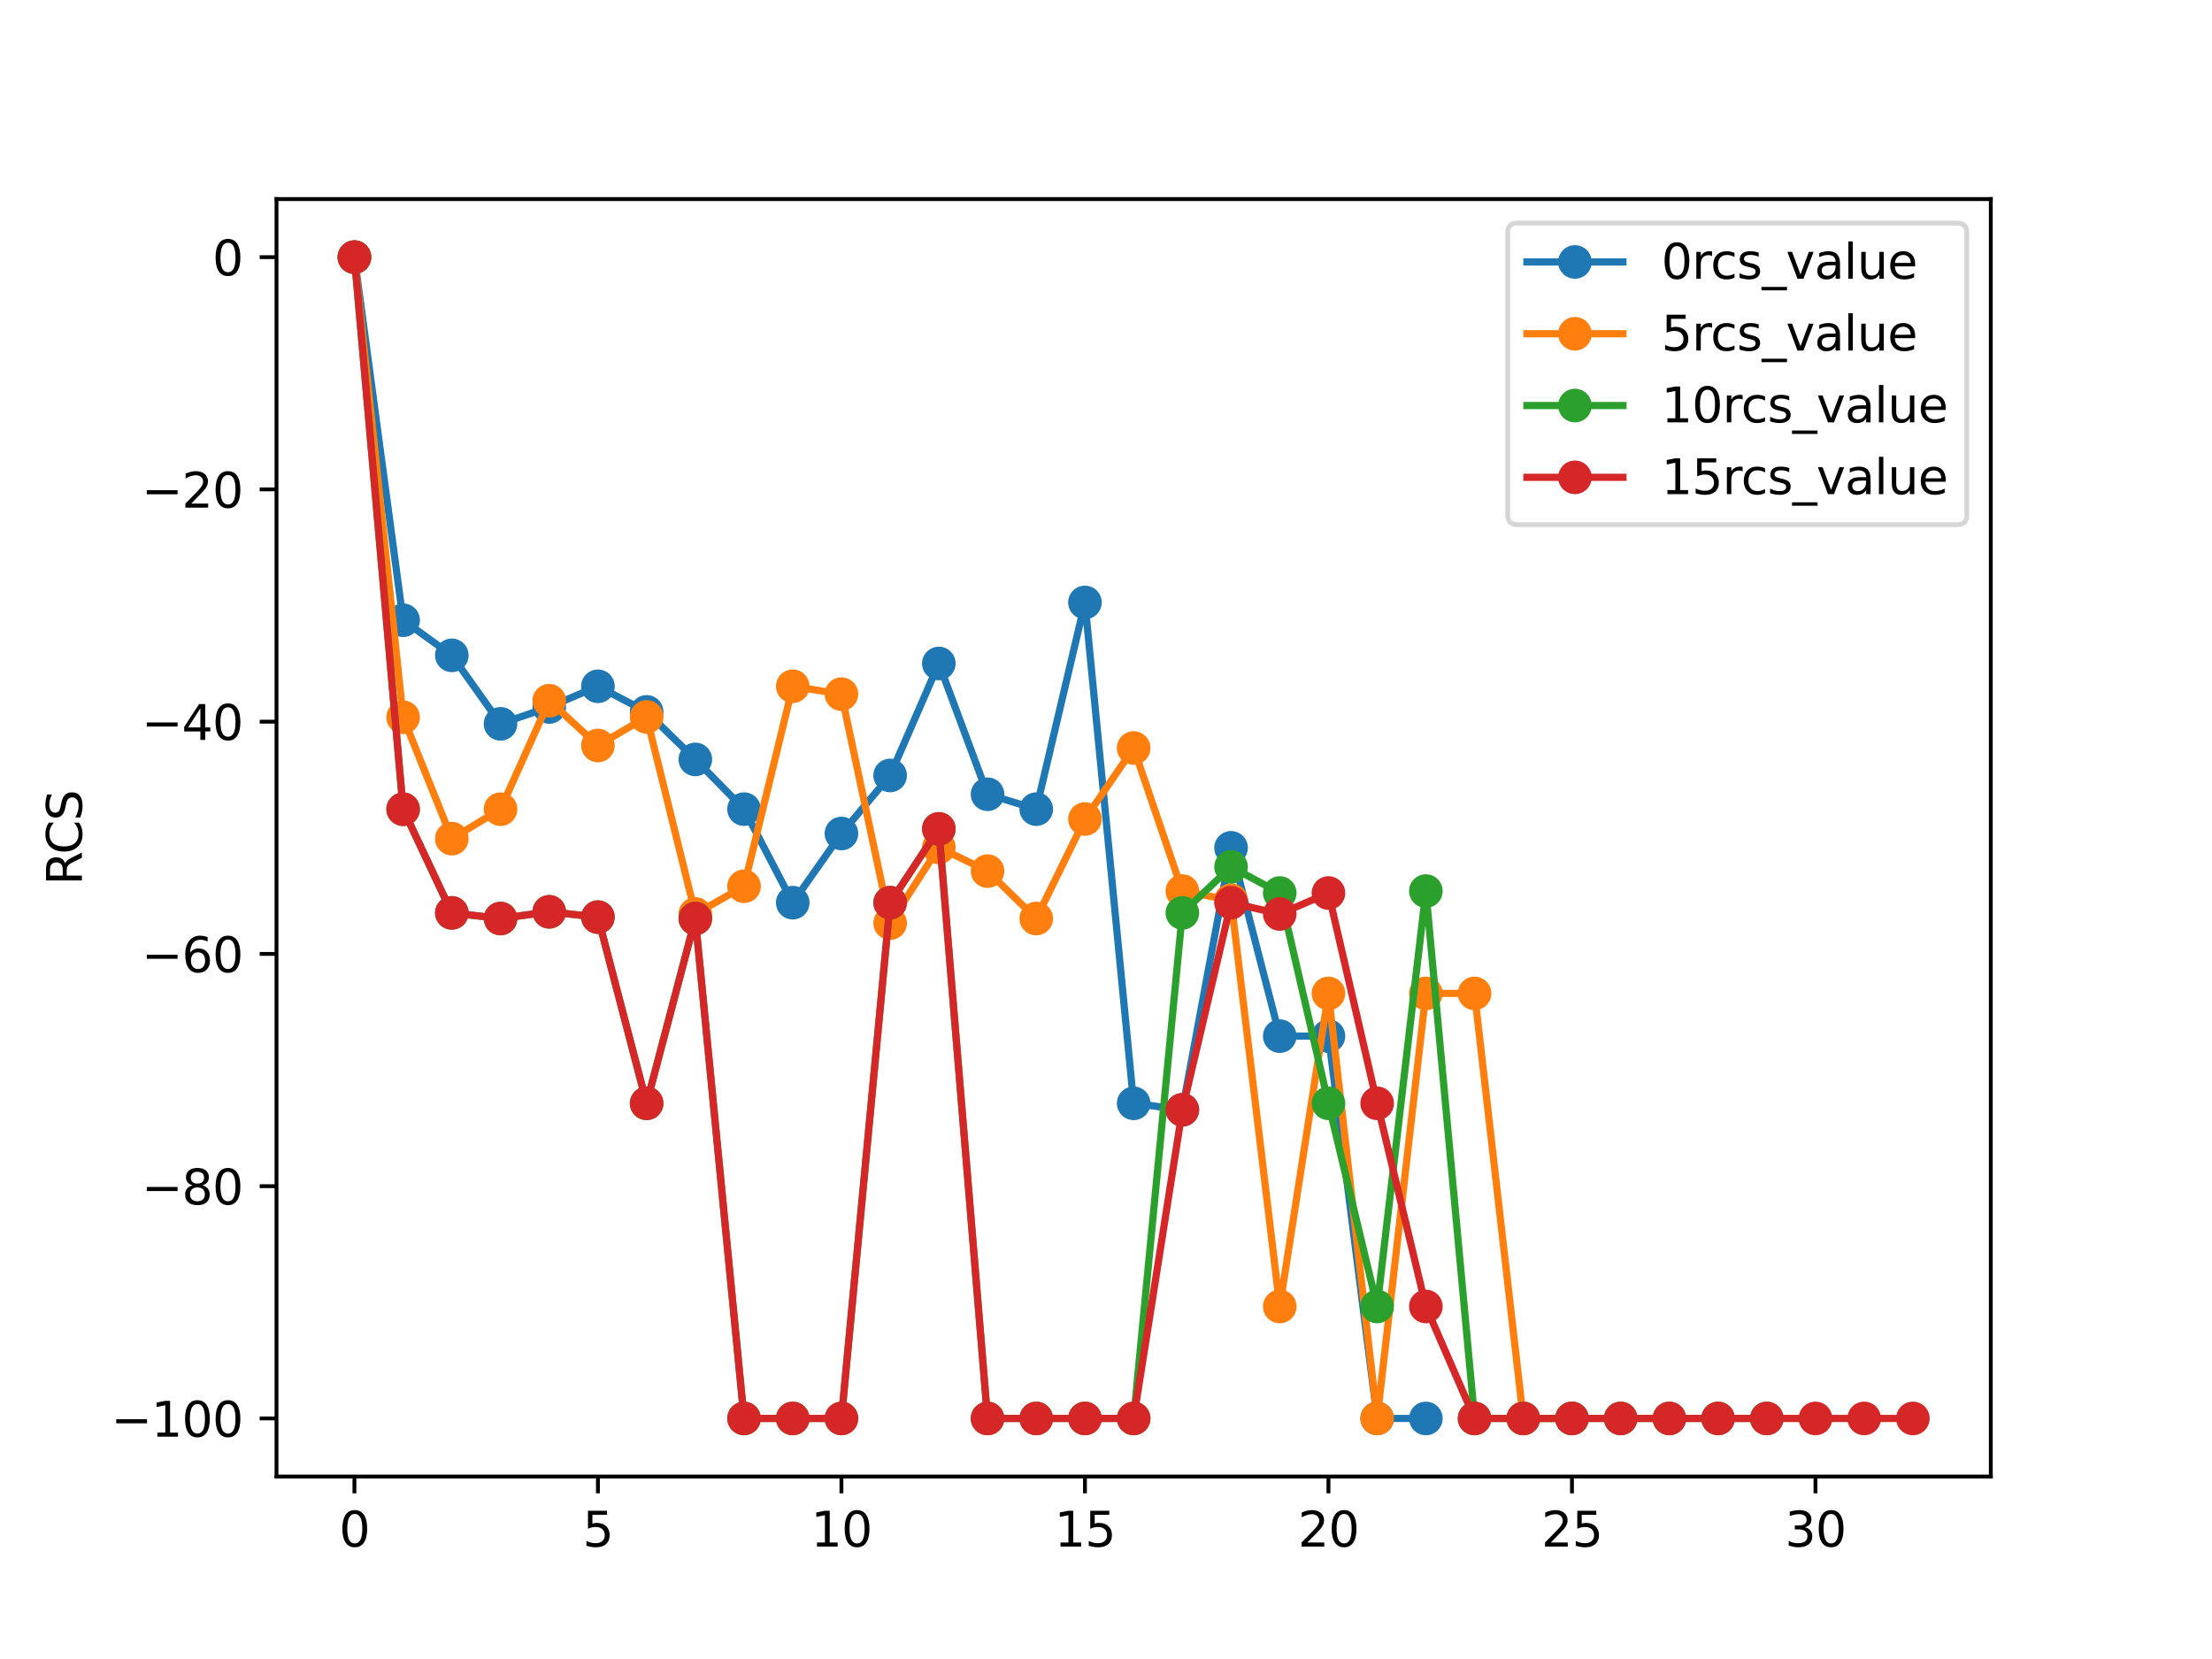 <?xml version="1.0" encoding="utf-8" standalone="no"?>
<!DOCTYPE svg PUBLIC "-//W3C//DTD SVG 1.1//EN"
  "http://www.w3.org/Graphics/SVG/1.1/DTD/svg11.dtd">
<svg xmlns:xlink="http://www.w3.org/1999/xlink" width="460.8pt" height="345.6pt" viewBox="0 0 460.8 345.6" xmlns="http://www.w3.org/2000/svg" version="1.1">
 <defs>
  <style type="text/css">*{stroke-linejoin: round; stroke-linecap: butt}</style>
 </defs>
 <g id="figure_1">
  <g id="patch_1">
   <path d="M 0 345.6 
L 460.8 345.6 
L 460.8 0 
L 0 0 
z
" style="fill: #ffffff"/>
  </g>
  <g id="axes_1">
   <g id="patch_2">
    <path d="M 57.6 307.584 
L 414.72 307.584 
L 414.72 41.472 
L 57.6 41.472 
z
" style="fill: #ffffff"/>
   </g>
   <g id="matplotlib.axis_1">
    <g id="xtick_1">
     <g id="line2d_1">
      <defs>
       <path id="m5019f17e8d" d="M 0 0 
L 0 3.5 
" style="stroke: #000000; stroke-width: 0.8"/>
      </defs>
      <g>
       <use xlink:href="#m5019f17e8d" x="73.833" y="307.584" style="stroke: #000000; stroke-width: 0.8"/>
      </g>
     </g>
     <g id="text_1">
      <!-- 0 -->
      <g transform="translate(70.651 322.182) scale(0.1 -0.1)">
       <defs>
        <path id="DejaVuSans-30" d="M 2034 4250 
Q 1547 4250 1301 3770 
Q 1056 3291 1056 2328 
Q 1056 1369 1301 889 
Q 1547 409 2034 409 
Q 2525 409 2770 889 
Q 3016 1369 3016 2328 
Q 3016 3291 2770 3770 
Q 2525 4250 2034 4250 
z
M 2034 4750 
Q 2819 4750 3233 4129 
Q 3647 3509 3647 2328 
Q 3647 1150 3233 529 
Q 2819 -91 2034 -91 
Q 1250 -91 836 529 
Q 422 1150 422 2328 
Q 422 3509 836 4129 
Q 1250 4750 2034 4750 
z
" transform="scale(0.016)"/>
       </defs>
       <use xlink:href="#DejaVuSans-30"/>
      </g>
     </g>
    </g>
    <g id="xtick_2">
     <g id="line2d_2">
      <g>
       <use xlink:href="#m5019f17e8d" x="124.56" y="307.584" style="stroke: #000000; stroke-width: 0.8"/>
      </g>
     </g>
     <g id="text_2">
      <!-- 5 -->
      <g transform="translate(121.379 322.182) scale(0.1 -0.1)">
       <defs>
        <path id="DejaVuSans-35" d="M 691 4666 
L 3169 4666 
L 3169 4134 
L 1269 4134 
L 1269 2991 
Q 1406 3038 1543 3061 
Q 1681 3084 1819 3084 
Q 2600 3084 3056 2656 
Q 3513 2228 3513 1497 
Q 3513 744 3044 326 
Q 2575 -91 1722 -91 
Q 1428 -91 1123 -41 
Q 819 9 494 109 
L 494 744 
Q 775 591 1075 516 
Q 1375 441 1709 441 
Q 2250 441 2565 725 
Q 2881 1009 2881 1497 
Q 2881 1984 2565 2268 
Q 2250 2553 1709 2553 
Q 1456 2553 1204 2497 
Q 953 2441 691 2322 
L 691 4666 
z
" transform="scale(0.016)"/>
       </defs>
       <use xlink:href="#DejaVuSans-35"/>
      </g>
     </g>
    </g>
    <g id="xtick_3">
     <g id="line2d_3">
      <g>
       <use xlink:href="#m5019f17e8d" x="175.287" y="307.584" style="stroke: #000000; stroke-width: 0.8"/>
      </g>
     </g>
     <g id="text_3">
      <!-- 10 -->
      <g transform="translate(168.925 322.182) scale(0.1 -0.1)">
       <defs>
        <path id="DejaVuSans-31" d="M 794 531 
L 1825 531 
L 1825 4091 
L 703 3866 
L 703 4441 
L 1819 4666 
L 2450 4666 
L 2450 531 
L 3481 531 
L 3481 0 
L 794 0 
L 794 531 
z
" transform="scale(0.016)"/>
       </defs>
       <use xlink:href="#DejaVuSans-31"/>
       <use xlink:href="#DejaVuSans-30" x="63.623"/>
      </g>
     </g>
    </g>
    <g id="xtick_4">
     <g id="line2d_4">
      <g>
       <use xlink:href="#m5019f17e8d" x="226.015" y="307.584" style="stroke: #000000; stroke-width: 0.8"/>
      </g>
     </g>
     <g id="text_4">
      <!-- 15 -->
      <g transform="translate(219.652 322.182) scale(0.1 -0.1)">
       <use xlink:href="#DejaVuSans-31"/>
       <use xlink:href="#DejaVuSans-35" x="63.623"/>
      </g>
     </g>
    </g>
    <g id="xtick_5">
     <g id="line2d_5">
      <g>
       <use xlink:href="#m5019f17e8d" x="276.742" y="307.584" style="stroke: #000000; stroke-width: 0.8"/>
      </g>
     </g>
     <g id="text_5">
      <!-- 20 -->
      <g transform="translate(270.379 322.182) scale(0.1 -0.1)">
       <defs>
        <path id="DejaVuSans-32" d="M 1228 531 
L 3431 531 
L 3431 0 
L 469 0 
L 469 531 
Q 828 903 1448 1529 
Q 2069 2156 2228 2338 
Q 2531 2678 2651 2914 
Q 2772 3150 2772 3378 
Q 2772 3750 2511 3984 
Q 2250 4219 1831 4219 
Q 1534 4219 1204 4116 
Q 875 4013 500 3803 
L 500 4441 
Q 881 4594 1212 4672 
Q 1544 4750 1819 4750 
Q 2544 4750 2975 4387 
Q 3406 4025 3406 3419 
Q 3406 3131 3298 2873 
Q 3191 2616 2906 2266 
Q 2828 2175 2409 1742 
Q 1991 1309 1228 531 
z
" transform="scale(0.016)"/>
       </defs>
       <use xlink:href="#DejaVuSans-32"/>
       <use xlink:href="#DejaVuSans-30" x="63.623"/>
      </g>
     </g>
    </g>
    <g id="xtick_6">
     <g id="line2d_6">
      <g>
       <use xlink:href="#m5019f17e8d" x="327.469" y="307.584" style="stroke: #000000; stroke-width: 0.8"/>
      </g>
     </g>
     <g id="text_6">
      <!-- 25 -->
      <g transform="translate(321.107 322.182) scale(0.1 -0.1)">
       <use xlink:href="#DejaVuSans-32"/>
       <use xlink:href="#DejaVuSans-35" x="63.623"/>
      </g>
     </g>
    </g>
    <g id="xtick_7">
     <g id="line2d_7">
      <g>
       <use xlink:href="#m5019f17e8d" x="378.196" y="307.584" style="stroke: #000000; stroke-width: 0.8"/>
      </g>
     </g>
     <g id="text_7">
      <!-- 30 -->
      <g transform="translate(371.834 322.182) scale(0.1 -0.1)">
       <defs>
        <path id="DejaVuSans-33" d="M 2597 2516 
Q 3050 2419 3304 2112 
Q 3559 1806 3559 1356 
Q 3559 666 3084 287 
Q 2609 -91 1734 -91 
Q 1441 -91 1130 -33 
Q 819 25 488 141 
L 488 750 
Q 750 597 1062 519 
Q 1375 441 1716 441 
Q 2309 441 2620 675 
Q 2931 909 2931 1356 
Q 2931 1769 2642 2001 
Q 2353 2234 1838 2234 
L 1294 2234 
L 1294 2753 
L 1863 2753 
Q 2328 2753 2575 2939 
Q 2822 3125 2822 3475 
Q 2822 3834 2567 4026 
Q 2313 4219 1838 4219 
Q 1578 4219 1281 4162 
Q 984 4106 628 3988 
L 628 4550 
Q 988 4650 1302 4700 
Q 1616 4750 1894 4750 
Q 2613 4750 3031 4423 
Q 3450 4097 3450 3541 
Q 3450 3153 3228 2886 
Q 3006 2619 2597 2516 
z
" transform="scale(0.016)"/>
       </defs>
       <use xlink:href="#DejaVuSans-33"/>
       <use xlink:href="#DejaVuSans-30" x="63.623"/>
      </g>
     </g>
    </g>
   </g>
   <g id="matplotlib.axis_2">
    <g id="ytick_1">
     <g id="line2d_8">
      <defs>
       <path id="mea82345dba" d="M 0 0 
L -3.5 0 
" style="stroke: #000000; stroke-width: 0.8"/>
      </defs>
      <g>
       <use xlink:href="#mea82345dba" x="57.6" y="295.488" style="stroke: #000000; stroke-width: 0.8"/>
      </g>
     </g>
     <g id="text_8">
      <!-- −100 -->
      <g transform="translate(23.133 299.287) scale(0.1 -0.1)">
       <defs>
        <path id="DejaVuSans-2212" d="M 678 2272 
L 4684 2272 
L 4684 1741 
L 678 1741 
L 678 2272 
z
" transform="scale(0.016)"/>
       </defs>
       <use xlink:href="#DejaVuSans-2212"/>
       <use xlink:href="#DejaVuSans-31" x="83.789"/>
       <use xlink:href="#DejaVuSans-30" x="147.412"/>
       <use xlink:href="#DejaVuSans-30" x="211.035"/>
      </g>
     </g>
    </g>
    <g id="ytick_2">
     <g id="line2d_9">
      <g>
       <use xlink:href="#mea82345dba" x="57.6" y="247.104" style="stroke: #000000; stroke-width: 0.8"/>
      </g>
     </g>
     <g id="text_9">
      <!-- −80 -->
      <g transform="translate(29.495 250.903) scale(0.1 -0.1)">
       <defs>
        <path id="DejaVuSans-38" d="M 2034 2216 
Q 1584 2216 1326 1975 
Q 1069 1734 1069 1313 
Q 1069 891 1326 650 
Q 1584 409 2034 409 
Q 2484 409 2743 651 
Q 3003 894 3003 1313 
Q 3003 1734 2745 1975 
Q 2488 2216 2034 2216 
z
M 1403 2484 
Q 997 2584 770 2862 
Q 544 3141 544 3541 
Q 544 4100 942 4425 
Q 1341 4750 2034 4750 
Q 2731 4750 3128 4425 
Q 3525 4100 3525 3541 
Q 3525 3141 3298 2862 
Q 3072 2584 2669 2484 
Q 3125 2378 3379 2068 
Q 3634 1759 3634 1313 
Q 3634 634 3220 271 
Q 2806 -91 2034 -91 
Q 1263 -91 848 271 
Q 434 634 434 1313 
Q 434 1759 690 2068 
Q 947 2378 1403 2484 
z
M 1172 3481 
Q 1172 3119 1398 2916 
Q 1625 2713 2034 2713 
Q 2441 2713 2670 2916 
Q 2900 3119 2900 3481 
Q 2900 3844 2670 4047 
Q 2441 4250 2034 4250 
Q 1625 4250 1398 4047 
Q 1172 3844 1172 3481 
z
" transform="scale(0.016)"/>
       </defs>
       <use xlink:href="#DejaVuSans-2212"/>
       <use xlink:href="#DejaVuSans-38" x="83.789"/>
       <use xlink:href="#DejaVuSans-30" x="147.412"/>
      </g>
     </g>
    </g>
    <g id="ytick_3">
     <g id="line2d_10">
      <g>
       <use xlink:href="#mea82345dba" x="57.6" y="198.72" style="stroke: #000000; stroke-width: 0.8"/>
      </g>
     </g>
     <g id="text_10">
      <!-- −60 -->
      <g transform="translate(29.495 202.519) scale(0.1 -0.1)">
       <defs>
        <path id="DejaVuSans-36" d="M 2113 2584 
Q 1688 2584 1439 2293 
Q 1191 2003 1191 1497 
Q 1191 994 1439 701 
Q 1688 409 2113 409 
Q 2538 409 2786 701 
Q 3034 994 3034 1497 
Q 3034 2003 2786 2293 
Q 2538 2584 2113 2584 
z
M 3366 4563 
L 3366 3988 
Q 3128 4100 2886 4159 
Q 2644 4219 2406 4219 
Q 1781 4219 1451 3797 
Q 1122 3375 1075 2522 
Q 1259 2794 1537 2939 
Q 1816 3084 2150 3084 
Q 2853 3084 3261 2657 
Q 3669 2231 3669 1497 
Q 3669 778 3244 343 
Q 2819 -91 2113 -91 
Q 1303 -91 875 529 
Q 447 1150 447 2328 
Q 447 3434 972 4092 
Q 1497 4750 2381 4750 
Q 2619 4750 2861 4703 
Q 3103 4656 3366 4563 
z
" transform="scale(0.016)"/>
       </defs>
       <use xlink:href="#DejaVuSans-2212"/>
       <use xlink:href="#DejaVuSans-36" x="83.789"/>
       <use xlink:href="#DejaVuSans-30" x="147.412"/>
      </g>
     </g>
    </g>
    <g id="ytick_4">
     <g id="line2d_11">
      <g>
       <use xlink:href="#mea82345dba" x="57.6" y="150.336" style="stroke: #000000; stroke-width: 0.8"/>
      </g>
     </g>
     <g id="text_11">
      <!-- −40 -->
      <g transform="translate(29.495 154.135) scale(0.1 -0.1)">
       <defs>
        <path id="DejaVuSans-34" d="M 2419 4116 
L 825 1625 
L 2419 1625 
L 2419 4116 
z
M 2253 4666 
L 3047 4666 
L 3047 1625 
L 3713 1625 
L 3713 1100 
L 3047 1100 
L 3047 0 
L 2419 0 
L 2419 1100 
L 313 1100 
L 313 1709 
L 2253 4666 
z
" transform="scale(0.016)"/>
       </defs>
       <use xlink:href="#DejaVuSans-2212"/>
       <use xlink:href="#DejaVuSans-34" x="83.789"/>
       <use xlink:href="#DejaVuSans-30" x="147.412"/>
      </g>
     </g>
    </g>
    <g id="ytick_5">
     <g id="line2d_12">
      <g>
       <use xlink:href="#mea82345dba" x="57.6" y="101.952" style="stroke: #000000; stroke-width: 0.8"/>
      </g>
     </g>
     <g id="text_12">
      <!-- −20 -->
      <g transform="translate(29.495 105.751) scale(0.1 -0.1)">
       <use xlink:href="#DejaVuSans-2212"/>
       <use xlink:href="#DejaVuSans-32" x="83.789"/>
       <use xlink:href="#DejaVuSans-30" x="147.412"/>
      </g>
     </g>
    </g>
    <g id="ytick_6">
     <g id="line2d_13">
      <g>
       <use xlink:href="#mea82345dba" x="57.6" y="53.568" style="stroke: #000000; stroke-width: 0.8"/>
      </g>
     </g>
     <g id="text_13">
      <!-- 0 -->
      <g transform="translate(44.237 57.367) scale(0.1 -0.1)">
       <use xlink:href="#DejaVuSans-30"/>
      </g>
     </g>
    </g>
    <g id="text_14">
     <!-- RCS -->
     <g transform="translate(17.053 184.418) rotate(-90) scale(0.1 -0.1)">
      <defs>
       <path id="DejaVuSans-52" d="M 2841 2188 
Q 3044 2119 3236 1894 
Q 3428 1669 3622 1275 
L 4263 0 
L 3584 0 
L 2988 1197 
Q 2756 1666 2539 1819 
Q 2322 1972 1947 1972 
L 1259 1972 
L 1259 0 
L 628 0 
L 628 4666 
L 2053 4666 
Q 2853 4666 3247 4331 
Q 3641 3997 3641 3322 
Q 3641 2881 3436 2590 
Q 3231 2300 2841 2188 
z
M 1259 4147 
L 1259 2491 
L 2053 2491 
Q 2509 2491 2742 2702 
Q 2975 2913 2975 3322 
Q 2975 3731 2742 3939 
Q 2509 4147 2053 4147 
L 1259 4147 
z
" transform="scale(0.016)"/>
       <path id="DejaVuSans-43" d="M 4122 4306 
L 4122 3641 
Q 3803 3938 3442 4084 
Q 3081 4231 2675 4231 
Q 1875 4231 1450 3742 
Q 1025 3253 1025 2328 
Q 1025 1406 1450 917 
Q 1875 428 2675 428 
Q 3081 428 3442 575 
Q 3803 722 4122 1019 
L 4122 359 
Q 3791 134 3420 21 
Q 3050 -91 2638 -91 
Q 1578 -91 968 557 
Q 359 1206 359 2328 
Q 359 3453 968 4101 
Q 1578 4750 2638 4750 
Q 3056 4750 3426 4639 
Q 3797 4528 4122 4306 
z
" transform="scale(0.016)"/>
       <path id="DejaVuSans-53" d="M 3425 4513 
L 3425 3897 
Q 3066 4069 2747 4153 
Q 2428 4238 2131 4238 
Q 1616 4238 1336 4038 
Q 1056 3838 1056 3469 
Q 1056 3159 1242 3001 
Q 1428 2844 1947 2747 
L 2328 2669 
Q 3034 2534 3370 2195 
Q 3706 1856 3706 1288 
Q 3706 609 3251 259 
Q 2797 -91 1919 -91 
Q 1588 -91 1214 -16 
Q 841 59 441 206 
L 441 856 
Q 825 641 1194 531 
Q 1563 422 1919 422 
Q 2459 422 2753 634 
Q 3047 847 3047 1241 
Q 3047 1584 2836 1778 
Q 2625 1972 2144 2069 
L 1759 2144 
Q 1053 2284 737 2584 
Q 422 2884 422 3419 
Q 422 4038 858 4394 
Q 1294 4750 2059 4750 
Q 2388 4750 2728 4690 
Q 3069 4631 3425 4513 
z
" transform="scale(0.016)"/>
      </defs>
      <use xlink:href="#DejaVuSans-52"/>
      <use xlink:href="#DejaVuSans-43" x="64.482"/>
      <use xlink:href="#DejaVuSans-53" x="134.307"/>
     </g>
    </g>
   </g>
   <g id="line2d_14">
    <path d="M 73.833 53.568 
L 83.978 129.207 
L 94.124 136.519 
L 104.269 150.786 
L 114.415 147.276 
L 124.56 142.965 
L 134.705 148.301 
L 144.851 158.201 
L 154.996 168.558 
L 165.142 188.046 
L 175.287 173.634 
L 185.433 161.542 
L 195.578 138.215 
L 205.724 165.458 
L 215.869 168.558 
L 226.015 125.504 
L 236.16 229.842 
L 246.305 231.191 
L 256.451 176.616 
L 266.596 215.843 
L 276.742 215.843 
L 286.887 295.488 
L 297.033 295.488 
" clip-path="url(#p302b3b6e9f)" style="fill: none; stroke: #1f77b4; stroke-width: 1.5; stroke-linecap: square"/>
    <defs>
     <path id="m9d6f34e473" d="M 0 3 
C 0.796 3 1.559 2.684 2.121 2.121 
C 2.684 1.559 3 0.796 3 0 
C 3 -0.796 2.684 -1.559 2.121 -2.121 
C 1.559 -2.684 0.796 -3 0 -3 
C -0.796 -3 -1.559 -2.684 -2.121 -2.121 
C -2.684 -1.559 -3 -0.796 -3 0 
C -3 0.796 -2.684 1.559 -2.121 2.121 
C -1.559 2.684 -0.796 3 0 3 
z
" style="stroke: #1f77b4"/>
    </defs>
    <g clip-path="url(#p302b3b6e9f)">
     <use xlink:href="#m9d6f34e473" x="73.833" y="53.568" style="fill: #1f77b4; stroke: #1f77b4"/>
     <use xlink:href="#m9d6f34e473" x="83.978" y="129.207" style="fill: #1f77b4; stroke: #1f77b4"/>
     <use xlink:href="#m9d6f34e473" x="94.124" y="136.519" style="fill: #1f77b4; stroke: #1f77b4"/>
     <use xlink:href="#m9d6f34e473" x="104.269" y="150.786" style="fill: #1f77b4; stroke: #1f77b4"/>
     <use xlink:href="#m9d6f34e473" x="114.415" y="147.276" style="fill: #1f77b4; stroke: #1f77b4"/>
     <use xlink:href="#m9d6f34e473" x="124.56" y="142.965" style="fill: #1f77b4; stroke: #1f77b4"/>
     <use xlink:href="#m9d6f34e473" x="134.705" y="148.301" style="fill: #1f77b4; stroke: #1f77b4"/>
     <use xlink:href="#m9d6f34e473" x="144.851" y="158.201" style="fill: #1f77b4; stroke: #1f77b4"/>
     <use xlink:href="#m9d6f34e473" x="154.996" y="168.558" style="fill: #1f77b4; stroke: #1f77b4"/>
     <use xlink:href="#m9d6f34e473" x="165.142" y="188.046" style="fill: #1f77b4; stroke: #1f77b4"/>
     <use xlink:href="#m9d6f34e473" x="175.287" y="173.634" style="fill: #1f77b4; stroke: #1f77b4"/>
     <use xlink:href="#m9d6f34e473" x="185.433" y="161.542" style="fill: #1f77b4; stroke: #1f77b4"/>
     <use xlink:href="#m9d6f34e473" x="195.578" y="138.215" style="fill: #1f77b4; stroke: #1f77b4"/>
     <use xlink:href="#m9d6f34e473" x="205.724" y="165.458" style="fill: #1f77b4; stroke: #1f77b4"/>
     <use xlink:href="#m9d6f34e473" x="215.869" y="168.558" style="fill: #1f77b4; stroke: #1f77b4"/>
     <use xlink:href="#m9d6f34e473" x="226.015" y="125.504" style="fill: #1f77b4; stroke: #1f77b4"/>
     <use xlink:href="#m9d6f34e473" x="236.16" y="229.842" style="fill: #1f77b4; stroke: #1f77b4"/>
     <use xlink:href="#m9d6f34e473" x="246.305" y="231.191" style="fill: #1f77b4; stroke: #1f77b4"/>
     <use xlink:href="#m9d6f34e473" x="256.451" y="176.616" style="fill: #1f77b4; stroke: #1f77b4"/>
     <use xlink:href="#m9d6f34e473" x="266.596" y="215.843" style="fill: #1f77b4; stroke: #1f77b4"/>
     <use xlink:href="#m9d6f34e473" x="276.742" y="215.843" style="fill: #1f77b4; stroke: #1f77b4"/>
     <use xlink:href="#m9d6f34e473" x="286.887" y="295.488" style="fill: #1f77b4; stroke: #1f77b4"/>
     <use xlink:href="#m9d6f34e473" x="297.033" y="295.488" style="fill: #1f77b4; stroke: #1f77b4"/>
    </g>
   </g>
   <g id="line2d_15">
    <path d="M 73.833 53.568 
L 83.978 149.42 
L 94.124 174.706 
L 104.269 168.572 
L 114.415 145.971 
L 124.56 155.303 
L 134.705 149.35 
L 144.851 190.399 
L 154.996 184.619 
L 165.142 142.965 
L 175.287 144.605 
L 185.433 192.296 
L 195.578 176.534 
L 205.724 181.468 
L 215.869 191.348 
L 226.015 170.617 
L 236.16 155.823 
L 246.305 185.626 
L 256.451 187.524 
L 266.596 272.16 
L 276.742 206.944 
L 286.887 295.488 
L 297.033 206.944 
L 307.178 206.944 
L 317.324 295.488 
L 327.469 295.488 
" clip-path="url(#p302b3b6e9f)" style="fill: none; stroke: #ff7f0e; stroke-width: 1.5; stroke-linecap: square"/>
    <defs>
     <path id="me1fffeb5d1" d="M 0 3 
C 0.796 3 1.559 2.684 2.121 2.121 
C 2.684 1.559 3 0.796 3 0 
C 3 -0.796 2.684 -1.559 2.121 -2.121 
C 1.559 -2.684 0.796 -3 0 -3 
C -0.796 -3 -1.559 -2.684 -2.121 -2.121 
C -2.684 -1.559 -3 -0.796 -3 0 
C -3 0.796 -2.684 1.559 -2.121 2.121 
C -1.559 2.684 -0.796 3 0 3 
z
" style="stroke: #ff7f0e"/>
    </defs>
    <g clip-path="url(#p302b3b6e9f)">
     <use xlink:href="#me1fffeb5d1" x="73.833" y="53.568" style="fill: #ff7f0e; stroke: #ff7f0e"/>
     <use xlink:href="#me1fffeb5d1" x="83.978" y="149.42" style="fill: #ff7f0e; stroke: #ff7f0e"/>
     <use xlink:href="#me1fffeb5d1" x="94.124" y="174.706" style="fill: #ff7f0e; stroke: #ff7f0e"/>
     <use xlink:href="#me1fffeb5d1" x="104.269" y="168.572" style="fill: #ff7f0e; stroke: #ff7f0e"/>
     <use xlink:href="#me1fffeb5d1" x="114.415" y="145.971" style="fill: #ff7f0e; stroke: #ff7f0e"/>
     <use xlink:href="#me1fffeb5d1" x="124.56" y="155.303" style="fill: #ff7f0e; stroke: #ff7f0e"/>
     <use xlink:href="#me1fffeb5d1" x="134.705" y="149.35" style="fill: #ff7f0e; stroke: #ff7f0e"/>
     <use xlink:href="#me1fffeb5d1" x="144.851" y="190.399" style="fill: #ff7f0e; stroke: #ff7f0e"/>
     <use xlink:href="#me1fffeb5d1" x="154.996" y="184.619" style="fill: #ff7f0e; stroke: #ff7f0e"/>
     <use xlink:href="#me1fffeb5d1" x="165.142" y="142.965" style="fill: #ff7f0e; stroke: #ff7f0e"/>
     <use xlink:href="#me1fffeb5d1" x="175.287" y="144.605" style="fill: #ff7f0e; stroke: #ff7f0e"/>
     <use xlink:href="#me1fffeb5d1" x="185.433" y="192.296" style="fill: #ff7f0e; stroke: #ff7f0e"/>
     <use xlink:href="#me1fffeb5d1" x="195.578" y="176.534" style="fill: #ff7f0e; stroke: #ff7f0e"/>
     <use xlink:href="#me1fffeb5d1" x="205.724" y="181.468" style="fill: #ff7f0e; stroke: #ff7f0e"/>
     <use xlink:href="#me1fffeb5d1" x="215.869" y="191.348" style="fill: #ff7f0e; stroke: #ff7f0e"/>
     <use xlink:href="#me1fffeb5d1" x="226.015" y="170.617" style="fill: #ff7f0e; stroke: #ff7f0e"/>
     <use xlink:href="#me1fffeb5d1" x="236.16" y="155.823" style="fill: #ff7f0e; stroke: #ff7f0e"/>
     <use xlink:href="#me1fffeb5d1" x="246.305" y="185.626" style="fill: #ff7f0e; stroke: #ff7f0e"/>
     <use xlink:href="#me1fffeb5d1" x="256.451" y="187.524" style="fill: #ff7f0e; stroke: #ff7f0e"/>
     <use xlink:href="#me1fffeb5d1" x="266.596" y="272.16" style="fill: #ff7f0e; stroke: #ff7f0e"/>
     <use xlink:href="#me1fffeb5d1" x="276.742" y="206.944" style="fill: #ff7f0e; stroke: #ff7f0e"/>
     <use xlink:href="#me1fffeb5d1" x="286.887" y="295.488" style="fill: #ff7f0e; stroke: #ff7f0e"/>
     <use xlink:href="#me1fffeb5d1" x="297.033" y="206.944" style="fill: #ff7f0e; stroke: #ff7f0e"/>
     <use xlink:href="#me1fffeb5d1" x="307.178" y="206.944" style="fill: #ff7f0e; stroke: #ff7f0e"/>
     <use xlink:href="#me1fffeb5d1" x="317.324" y="295.488" style="fill: #ff7f0e; stroke: #ff7f0e"/>
     <use xlink:href="#me1fffeb5d1" x="327.469" y="295.488" style="fill: #ff7f0e; stroke: #ff7f0e"/>
    </g>
   </g>
   <g id="line2d_16">
    <path d="M 73.833 53.568 
L 83.978 168.572 
L 94.124 190.171 
L 104.269 191.348 
L 114.415 189.946 
L 124.56 191.053 
L 134.705 229.842 
L 144.851 191.348 
L 154.996 295.488 
L 165.142 295.488 
L 175.287 295.488 
L 185.433 188.046 
L 195.578 172.676 
L 205.724 295.488 
L 215.869 295.488 
L 226.015 295.488 
L 236.16 295.488 
L 246.305 190.171 
L 256.451 180.577 
L 266.596 186.03 
L 276.742 229.842 
L 286.887 272.16 
L 297.033 185.626 
L 307.178 295.488 
L 317.324 295.488 
L 327.469 295.488 
L 337.615 295.488 
L 347.76 295.488 
L 357.905 295.488 
L 368.051 295.488 
" clip-path="url(#p302b3b6e9f)" style="fill: none; stroke: #2ca02c; stroke-width: 1.5; stroke-linecap: square"/>
    <defs>
     <path id="m7d492066ad" d="M 0 3 
C 0.796 3 1.559 2.684 2.121 2.121 
C 2.684 1.559 3 0.796 3 0 
C 3 -0.796 2.684 -1.559 2.121 -2.121 
C 1.559 -2.684 0.796 -3 0 -3 
C -0.796 -3 -1.559 -2.684 -2.121 -2.121 
C -2.684 -1.559 -3 -0.796 -3 0 
C -3 0.796 -2.684 1.559 -2.121 2.121 
C -1.559 2.684 -0.796 3 0 3 
z
" style="stroke: #2ca02c"/>
    </defs>
    <g clip-path="url(#p302b3b6e9f)">
     <use xlink:href="#m7d492066ad" x="73.833" y="53.568" style="fill: #2ca02c; stroke: #2ca02c"/>
     <use xlink:href="#m7d492066ad" x="83.978" y="168.572" style="fill: #2ca02c; stroke: #2ca02c"/>
     <use xlink:href="#m7d492066ad" x="94.124" y="190.171" style="fill: #2ca02c; stroke: #2ca02c"/>
     <use xlink:href="#m7d492066ad" x="104.269" y="191.348" style="fill: #2ca02c; stroke: #2ca02c"/>
     <use xlink:href="#m7d492066ad" x="114.415" y="189.946" style="fill: #2ca02c; stroke: #2ca02c"/>
     <use xlink:href="#m7d492066ad" x="124.56" y="191.053" style="fill: #2ca02c; stroke: #2ca02c"/>
     <use xlink:href="#m7d492066ad" x="134.705" y="229.842" style="fill: #2ca02c; stroke: #2ca02c"/>
     <use xlink:href="#m7d492066ad" x="144.851" y="191.348" style="fill: #2ca02c; stroke: #2ca02c"/>
     <use xlink:href="#m7d492066ad" x="154.996" y="295.488" style="fill: #2ca02c; stroke: #2ca02c"/>
     <use xlink:href="#m7d492066ad" x="165.142" y="295.488" style="fill: #2ca02c; stroke: #2ca02c"/>
     <use xlink:href="#m7d492066ad" x="175.287" y="295.488" style="fill: #2ca02c; stroke: #2ca02c"/>
     <use xlink:href="#m7d492066ad" x="185.433" y="188.046" style="fill: #2ca02c; stroke: #2ca02c"/>
     <use xlink:href="#m7d492066ad" x="195.578" y="172.676" style="fill: #2ca02c; stroke: #2ca02c"/>
     <use xlink:href="#m7d492066ad" x="205.724" y="295.488" style="fill: #2ca02c; stroke: #2ca02c"/>
     <use xlink:href="#m7d492066ad" x="215.869" y="295.488" style="fill: #2ca02c; stroke: #2ca02c"/>
     <use xlink:href="#m7d492066ad" x="226.015" y="295.488" style="fill: #2ca02c; stroke: #2ca02c"/>
     <use xlink:href="#m7d492066ad" x="236.16" y="295.488" style="fill: #2ca02c; stroke: #2ca02c"/>
     <use xlink:href="#m7d492066ad" x="246.305" y="190.171" style="fill: #2ca02c; stroke: #2ca02c"/>
     <use xlink:href="#m7d492066ad" x="256.451" y="180.577" style="fill: #2ca02c; stroke: #2ca02c"/>
     <use xlink:href="#m7d492066ad" x="266.596" y="186.03" style="fill: #2ca02c; stroke: #2ca02c"/>
     <use xlink:href="#m7d492066ad" x="276.742" y="229.842" style="fill: #2ca02c; stroke: #2ca02c"/>
     <use xlink:href="#m7d492066ad" x="286.887" y="272.16" style="fill: #2ca02c; stroke: #2ca02c"/>
     <use xlink:href="#m7d492066ad" x="297.033" y="185.626" style="fill: #2ca02c; stroke: #2ca02c"/>
     <use xlink:href="#m7d492066ad" x="307.178" y="295.488" style="fill: #2ca02c; stroke: #2ca02c"/>
     <use xlink:href="#m7d492066ad" x="317.324" y="295.488" style="fill: #2ca02c; stroke: #2ca02c"/>
     <use xlink:href="#m7d492066ad" x="327.469" y="295.488" style="fill: #2ca02c; stroke: #2ca02c"/>
     <use xlink:href="#m7d492066ad" x="337.615" y="295.488" style="fill: #2ca02c; stroke: #2ca02c"/>
     <use xlink:href="#m7d492066ad" x="347.76" y="295.488" style="fill: #2ca02c; stroke: #2ca02c"/>
     <use xlink:href="#m7d492066ad" x="357.905" y="295.488" style="fill: #2ca02c; stroke: #2ca02c"/>
     <use xlink:href="#m7d492066ad" x="368.051" y="295.488" style="fill: #2ca02c; stroke: #2ca02c"/>
    </g>
   </g>
   <g id="line2d_17">
    <path d="M 73.833 53.568 
L 83.978 168.572 
L 94.124 190.171 
L 104.269 191.348 
L 114.415 189.946 
L 124.56 191.053 
L 134.705 229.842 
L 144.851 191.348 
L 154.996 295.488 
L 165.142 295.488 
L 175.287 295.488 
L 185.433 188.046 
L 195.578 172.676 
L 205.724 295.488 
L 215.869 295.488 
L 226.015 295.488 
L 236.16 295.488 
L 246.305 231.191 
L 256.451 188.046 
L 266.596 190.399 
L 276.742 186.03 
L 286.887 229.842 
L 297.033 272.16 
L 307.178 295.488 
L 317.324 295.488 
L 327.469 295.488 
L 337.615 295.488 
L 347.76 295.488 
L 357.905 295.488 
L 368.051 295.488 
L 378.196 295.488 
L 388.342 295.488 
L 398.487 295.488 
" clip-path="url(#p302b3b6e9f)" style="fill: none; stroke: #d62728; stroke-width: 1.5; stroke-linecap: square"/>
    <defs>
     <path id="mc5c5a8baae" d="M 0 3 
C 0.796 3 1.559 2.684 2.121 2.121 
C 2.684 1.559 3 0.796 3 0 
C 3 -0.796 2.684 -1.559 2.121 -2.121 
C 1.559 -2.684 0.796 -3 0 -3 
C -0.796 -3 -1.559 -2.684 -2.121 -2.121 
C -2.684 -1.559 -3 -0.796 -3 0 
C -3 0.796 -2.684 1.559 -2.121 2.121 
C -1.559 2.684 -0.796 3 0 3 
z
" style="stroke: #d62728"/>
    </defs>
    <g clip-path="url(#p302b3b6e9f)">
     <use xlink:href="#mc5c5a8baae" x="73.833" y="53.568" style="fill: #d62728; stroke: #d62728"/>
     <use xlink:href="#mc5c5a8baae" x="83.978" y="168.572" style="fill: #d62728; stroke: #d62728"/>
     <use xlink:href="#mc5c5a8baae" x="94.124" y="190.171" style="fill: #d62728; stroke: #d62728"/>
     <use xlink:href="#mc5c5a8baae" x="104.269" y="191.348" style="fill: #d62728; stroke: #d62728"/>
     <use xlink:href="#mc5c5a8baae" x="114.415" y="189.946" style="fill: #d62728; stroke: #d62728"/>
     <use xlink:href="#mc5c5a8baae" x="124.56" y="191.053" style="fill: #d62728; stroke: #d62728"/>
     <use xlink:href="#mc5c5a8baae" x="134.705" y="229.842" style="fill: #d62728; stroke: #d62728"/>
     <use xlink:href="#mc5c5a8baae" x="144.851" y="191.348" style="fill: #d62728; stroke: #d62728"/>
     <use xlink:href="#mc5c5a8baae" x="154.996" y="295.488" style="fill: #d62728; stroke: #d62728"/>
     <use xlink:href="#mc5c5a8baae" x="165.142" y="295.488" style="fill: #d62728; stroke: #d62728"/>
     <use xlink:href="#mc5c5a8baae" x="175.287" y="295.488" style="fill: #d62728; stroke: #d62728"/>
     <use xlink:href="#mc5c5a8baae" x="185.433" y="188.046" style="fill: #d62728; stroke: #d62728"/>
     <use xlink:href="#mc5c5a8baae" x="195.578" y="172.676" style="fill: #d62728; stroke: #d62728"/>
     <use xlink:href="#mc5c5a8baae" x="205.724" y="295.488" style="fill: #d62728; stroke: #d62728"/>
     <use xlink:href="#mc5c5a8baae" x="215.869" y="295.488" style="fill: #d62728; stroke: #d62728"/>
     <use xlink:href="#mc5c5a8baae" x="226.015" y="295.488" style="fill: #d62728; stroke: #d62728"/>
     <use xlink:href="#mc5c5a8baae" x="236.16" y="295.488" style="fill: #d62728; stroke: #d62728"/>
     <use xlink:href="#mc5c5a8baae" x="246.305" y="231.191" style="fill: #d62728; stroke: #d62728"/>
     <use xlink:href="#mc5c5a8baae" x="256.451" y="188.046" style="fill: #d62728; stroke: #d62728"/>
     <use xlink:href="#mc5c5a8baae" x="266.596" y="190.399" style="fill: #d62728; stroke: #d62728"/>
     <use xlink:href="#mc5c5a8baae" x="276.742" y="186.03" style="fill: #d62728; stroke: #d62728"/>
     <use xlink:href="#mc5c5a8baae" x="286.887" y="229.842" style="fill: #d62728; stroke: #d62728"/>
     <use xlink:href="#mc5c5a8baae" x="297.033" y="272.16" style="fill: #d62728; stroke: #d62728"/>
     <use xlink:href="#mc5c5a8baae" x="307.178" y="295.488" style="fill: #d62728; stroke: #d62728"/>
     <use xlink:href="#mc5c5a8baae" x="317.324" y="295.488" style="fill: #d62728; stroke: #d62728"/>
     <use xlink:href="#mc5c5a8baae" x="327.469" y="295.488" style="fill: #d62728; stroke: #d62728"/>
     <use xlink:href="#mc5c5a8baae" x="337.615" y="295.488" style="fill: #d62728; stroke: #d62728"/>
     <use xlink:href="#mc5c5a8baae" x="347.76" y="295.488" style="fill: #d62728; stroke: #d62728"/>
     <use xlink:href="#mc5c5a8baae" x="357.905" y="295.488" style="fill: #d62728; stroke: #d62728"/>
     <use xlink:href="#mc5c5a8baae" x="368.051" y="295.488" style="fill: #d62728; stroke: #d62728"/>
     <use xlink:href="#mc5c5a8baae" x="378.196" y="295.488" style="fill: #d62728; stroke: #d62728"/>
     <use xlink:href="#mc5c5a8baae" x="388.342" y="295.488" style="fill: #d62728; stroke: #d62728"/>
     <use xlink:href="#mc5c5a8baae" x="398.487" y="295.488" style="fill: #d62728; stroke: #d62728"/>
    </g>
   </g>
   <g id="patch_3">
    <path d="M 57.6 307.584 
L 57.6 41.472 
" style="fill: none; stroke: #000000; stroke-width: 0.8; stroke-linejoin: miter; stroke-linecap: square"/>
   </g>
   <g id="patch_4">
    <path d="M 414.72 307.584 
L 414.72 41.472 
" style="fill: none; stroke: #000000; stroke-width: 0.8; stroke-linejoin: miter; stroke-linecap: square"/>
   </g>
   <g id="patch_5">
    <path d="M 57.6 307.584 
L 414.72 307.584 
" style="fill: none; stroke: #000000; stroke-width: 0.8; stroke-linejoin: miter; stroke-linecap: square"/>
   </g>
   <g id="patch_6">
    <path d="M 57.6 41.472 
L 414.72 41.472 
" style="fill: none; stroke: #000000; stroke-width: 0.8; stroke-linejoin: miter; stroke-linecap: square"/>
   </g>
   <g id="legend_1">
    <g id="patch_7">
     <path d="M 316.086 109.297 
L 407.72 109.297 
Q 409.72 109.297 409.72 107.297 
L 409.72 48.472 
Q 409.72 46.472 407.72 46.472 
L 316.086 46.472 
Q 314.086 46.472 314.086 48.472 
L 314.086 107.297 
Q 314.086 109.297 316.086 109.297 
z
" style="fill: #ffffff; opacity: 0.8; stroke: #cccccc; stroke-linejoin: miter"/>
    </g>
    <g id="line2d_18">
     <path d="M 318.086 54.57 
L 328.086 54.57 
L 338.086 54.57 
" style="fill: none; stroke: #1f77b4; stroke-width: 1.5; stroke-linecap: square"/>
     <g>
      <use xlink:href="#m9d6f34e473" x="328.086" y="54.57" style="fill: #1f77b4; stroke: #1f77b4"/>
     </g>
    </g>
    <g id="text_15">
     <!-- 0rcs_value -->
     <g transform="translate(346.086 58.07) scale(0.1 -0.1)">
      <defs>
       <path id="DejaVuSans-72" d="M 2631 2963 
Q 2534 3019 2420 3045 
Q 2306 3072 2169 3072 
Q 1681 3072 1420 2755 
Q 1159 2438 1159 1844 
L 1159 0 
L 581 0 
L 581 3500 
L 1159 3500 
L 1159 2956 
Q 1341 3275 1631 3429 
Q 1922 3584 2338 3584 
Q 2397 3584 2469 3576 
Q 2541 3569 2628 3553 
L 2631 2963 
z
" transform="scale(0.016)"/>
       <path id="DejaVuSans-63" d="M 3122 3366 
L 3122 2828 
Q 2878 2963 2633 3030 
Q 2388 3097 2138 3097 
Q 1578 3097 1268 2742 
Q 959 2388 959 1747 
Q 959 1106 1268 751 
Q 1578 397 2138 397 
Q 2388 397 2633 464 
Q 2878 531 3122 666 
L 3122 134 
Q 2881 22 2623 -34 
Q 2366 -91 2075 -91 
Q 1284 -91 818 406 
Q 353 903 353 1747 
Q 353 2603 823 3093 
Q 1294 3584 2113 3584 
Q 2378 3584 2631 3529 
Q 2884 3475 3122 3366 
z
" transform="scale(0.016)"/>
       <path id="DejaVuSans-73" d="M 2834 3397 
L 2834 2853 
Q 2591 2978 2328 3040 
Q 2066 3103 1784 3103 
Q 1356 3103 1142 2972 
Q 928 2841 928 2578 
Q 928 2378 1081 2264 
Q 1234 2150 1697 2047 
L 1894 2003 
Q 2506 1872 2764 1633 
Q 3022 1394 3022 966 
Q 3022 478 2636 193 
Q 2250 -91 1575 -91 
Q 1294 -91 989 -36 
Q 684 19 347 128 
L 347 722 
Q 666 556 975 473 
Q 1284 391 1588 391 
Q 1994 391 2212 530 
Q 2431 669 2431 922 
Q 2431 1156 2273 1281 
Q 2116 1406 1581 1522 
L 1381 1569 
Q 847 1681 609 1914 
Q 372 2147 372 2553 
Q 372 3047 722 3315 
Q 1072 3584 1716 3584 
Q 2034 3584 2315 3537 
Q 2597 3491 2834 3397 
z
" transform="scale(0.016)"/>
       <path id="DejaVuSans-5f" d="M 3263 -1063 
L 3263 -1509 
L -63 -1509 
L -63 -1063 
L 3263 -1063 
z
" transform="scale(0.016)"/>
       <path id="DejaVuSans-76" d="M 191 3500 
L 800 3500 
L 1894 563 
L 2988 3500 
L 3597 3500 
L 2284 0 
L 1503 0 
L 191 3500 
z
" transform="scale(0.016)"/>
       <path id="DejaVuSans-61" d="M 2194 1759 
Q 1497 1759 1228 1600 
Q 959 1441 959 1056 
Q 959 750 1161 570 
Q 1363 391 1709 391 
Q 2188 391 2477 730 
Q 2766 1069 2766 1631 
L 2766 1759 
L 2194 1759 
z
M 3341 1997 
L 3341 0 
L 2766 0 
L 2766 531 
Q 2569 213 2275 61 
Q 1981 -91 1556 -91 
Q 1019 -91 701 211 
Q 384 513 384 1019 
Q 384 1609 779 1909 
Q 1175 2209 1959 2209 
L 2766 2209 
L 2766 2266 
Q 2766 2663 2505 2880 
Q 2244 3097 1772 3097 
Q 1472 3097 1187 3025 
Q 903 2953 641 2809 
L 641 3341 
Q 956 3463 1253 3523 
Q 1550 3584 1831 3584 
Q 2591 3584 2966 3190 
Q 3341 2797 3341 1997 
z
" transform="scale(0.016)"/>
       <path id="DejaVuSans-6c" d="M 603 4863 
L 1178 4863 
L 1178 0 
L 603 0 
L 603 4863 
z
" transform="scale(0.016)"/>
       <path id="DejaVuSans-75" d="M 544 1381 
L 544 3500 
L 1119 3500 
L 1119 1403 
Q 1119 906 1312 657 
Q 1506 409 1894 409 
Q 2359 409 2629 706 
Q 2900 1003 2900 1516 
L 2900 3500 
L 3475 3500 
L 3475 0 
L 2900 0 
L 2900 538 
Q 2691 219 2414 64 
Q 2138 -91 1772 -91 
Q 1169 -91 856 284 
Q 544 659 544 1381 
z
M 1991 3584 
L 1991 3584 
z
" transform="scale(0.016)"/>
       <path id="DejaVuSans-65" d="M 3597 1894 
L 3597 1613 
L 953 1613 
Q 991 1019 1311 708 
Q 1631 397 2203 397 
Q 2534 397 2845 478 
Q 3156 559 3463 722 
L 3463 178 
Q 3153 47 2828 -22 
Q 2503 -91 2169 -91 
Q 1331 -91 842 396 
Q 353 884 353 1716 
Q 353 2575 817 3079 
Q 1281 3584 2069 3584 
Q 2775 3584 3186 3129 
Q 3597 2675 3597 1894 
z
M 3022 2063 
Q 3016 2534 2758 2815 
Q 2500 3097 2075 3097 
Q 1594 3097 1305 2825 
Q 1016 2553 972 2059 
L 3022 2063 
z
" transform="scale(0.016)"/>
      </defs>
      <use xlink:href="#DejaVuSans-30"/>
      <use xlink:href="#DejaVuSans-72" x="63.623"/>
      <use xlink:href="#DejaVuSans-63" x="102.486"/>
      <use xlink:href="#DejaVuSans-73" x="157.467"/>
      <use xlink:href="#DejaVuSans-5f" x="209.566"/>
      <use xlink:href="#DejaVuSans-76" x="259.566"/>
      <use xlink:href="#DejaVuSans-61" x="318.746"/>
      <use xlink:href="#DejaVuSans-6c" x="380.025"/>
      <use xlink:href="#DejaVuSans-75" x="407.809"/>
      <use xlink:href="#DejaVuSans-65" x="471.188"/>
     </g>
    </g>
    <g id="line2d_19">
     <path d="M 318.086 69.527 
L 328.086 69.527 
L 338.086 69.527 
" style="fill: none; stroke: #ff7f0e; stroke-width: 1.5; stroke-linecap: square"/>
     <g>
      <use xlink:href="#me1fffeb5d1" x="328.086" y="69.527" style="fill: #ff7f0e; stroke: #ff7f0e"/>
     </g>
    </g>
    <g id="text_16">
     <!-- 5rcs_value -->
     <g transform="translate(346.086 73.027) scale(0.1 -0.1)">
      <use xlink:href="#DejaVuSans-35"/>
      <use xlink:href="#DejaVuSans-72" x="63.623"/>
      <use xlink:href="#DejaVuSans-63" x="102.486"/>
      <use xlink:href="#DejaVuSans-73" x="157.467"/>
      <use xlink:href="#DejaVuSans-5f" x="209.566"/>
      <use xlink:href="#DejaVuSans-76" x="259.566"/>
      <use xlink:href="#DejaVuSans-61" x="318.746"/>
      <use xlink:href="#DejaVuSans-6c" x="380.025"/>
      <use xlink:href="#DejaVuSans-75" x="407.809"/>
      <use xlink:href="#DejaVuSans-65" x="471.188"/>
     </g>
    </g>
    <g id="line2d_20">
     <path d="M 318.086 84.483 
L 328.086 84.483 
L 338.086 84.483 
" style="fill: none; stroke: #2ca02c; stroke-width: 1.5; stroke-linecap: square"/>
     <g>
      <use xlink:href="#m7d492066ad" x="328.086" y="84.483" style="fill: #2ca02c; stroke: #2ca02c"/>
     </g>
    </g>
    <g id="text_17">
     <!-- 10rcs_value -->
     <g transform="translate(346.086 87.983) scale(0.1 -0.1)">
      <use xlink:href="#DejaVuSans-31"/>
      <use xlink:href="#DejaVuSans-30" x="63.623"/>
      <use xlink:href="#DejaVuSans-72" x="127.246"/>
      <use xlink:href="#DejaVuSans-63" x="166.109"/>
      <use xlink:href="#DejaVuSans-73" x="221.09"/>
      <use xlink:href="#DejaVuSans-5f" x="273.189"/>
      <use xlink:href="#DejaVuSans-76" x="323.189"/>
      <use xlink:href="#DejaVuSans-61" x="382.369"/>
      <use xlink:href="#DejaVuSans-6c" x="443.648"/>
      <use xlink:href="#DejaVuSans-75" x="471.432"/>
      <use xlink:href="#DejaVuSans-65" x="534.811"/>
     </g>
    </g>
    <g id="line2d_21">
     <path d="M 318.086 99.439 
L 328.086 99.439 
L 338.086 99.439 
" style="fill: none; stroke: #d62728; stroke-width: 1.5; stroke-linecap: square"/>
     <g>
      <use xlink:href="#mc5c5a8baae" x="328.086" y="99.439" style="fill: #d62728; stroke: #d62728"/>
     </g>
    </g>
    <g id="text_18">
     <!-- 15rcs_value -->
     <g transform="translate(346.086 102.939) scale(0.1 -0.1)">
      <use xlink:href="#DejaVuSans-31"/>
      <use xlink:href="#DejaVuSans-35" x="63.623"/>
      <use xlink:href="#DejaVuSans-72" x="127.246"/>
      <use xlink:href="#DejaVuSans-63" x="166.109"/>
      <use xlink:href="#DejaVuSans-73" x="221.09"/>
      <use xlink:href="#DejaVuSans-5f" x="273.189"/>
      <use xlink:href="#DejaVuSans-76" x="323.189"/>
      <use xlink:href="#DejaVuSans-61" x="382.369"/>
      <use xlink:href="#DejaVuSans-6c" x="443.648"/>
      <use xlink:href="#DejaVuSans-75" x="471.432"/>
      <use xlink:href="#DejaVuSans-65" x="534.811"/>
     </g>
    </g>
   </g>
  </g>
 </g>
 <defs>
  <clipPath id="p302b3b6e9f">
   <rect x="57.6" y="41.472" width="357.12" height="266.112"/>
  </clipPath>
 </defs>
</svg>
